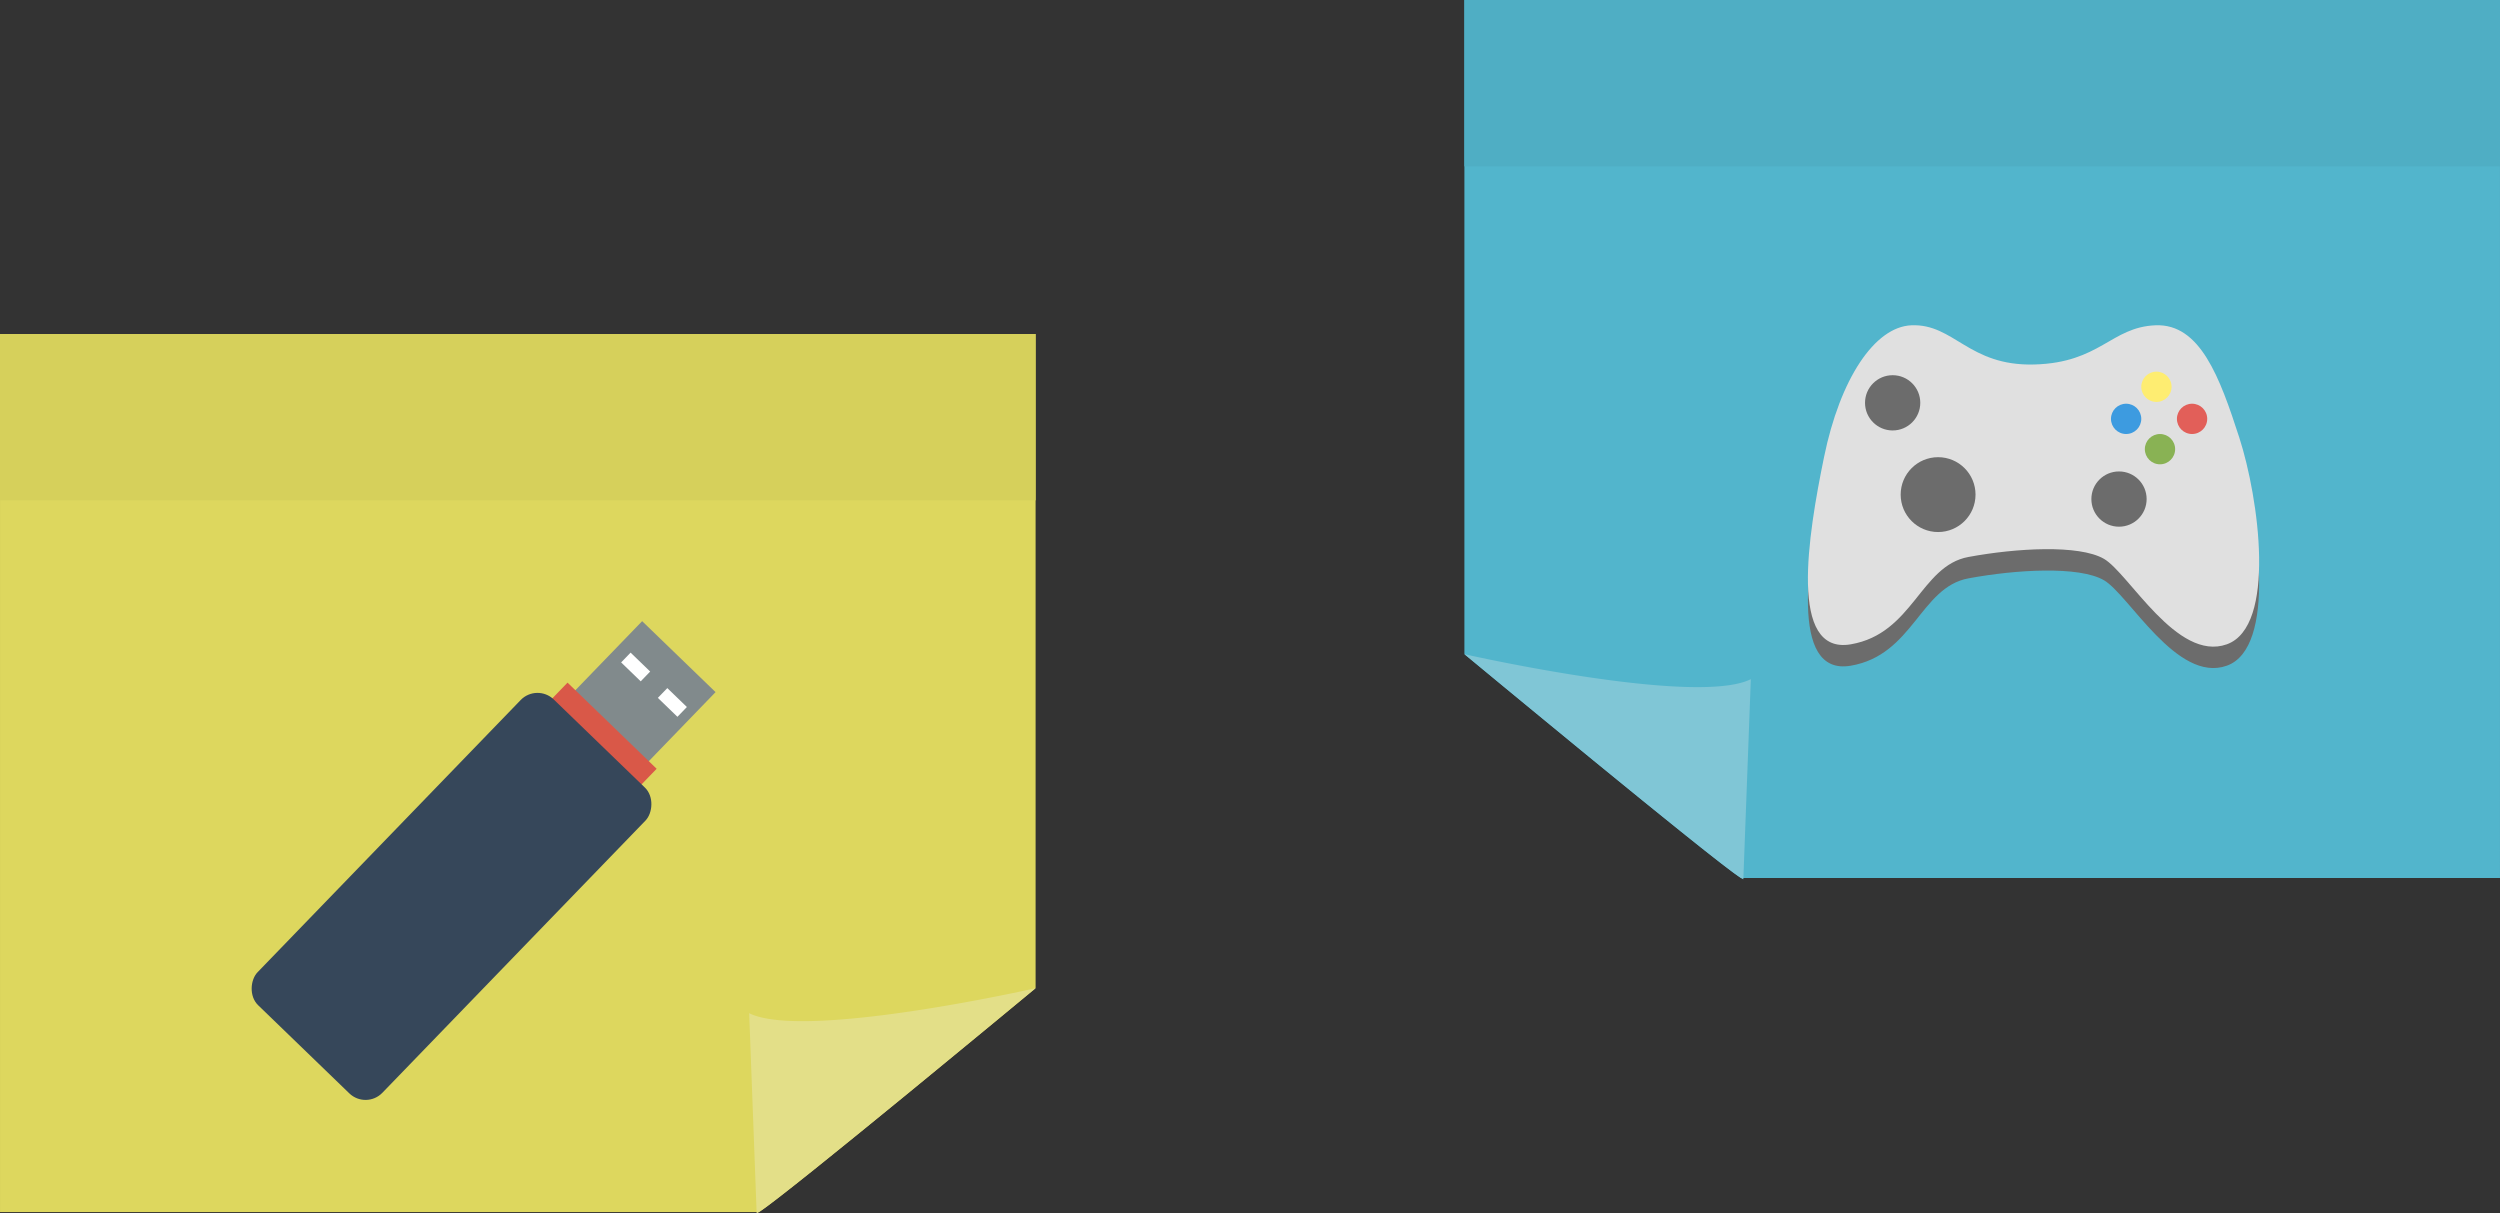 <svg xmlns="http://www.w3.org/2000/svg" width="526.666" height="255.603" viewBox="0 0 526.666 255.603"><rect x="0" y="0" width="526.666" height="255.603" fill="#333333" stroke="none"/><defs><style>.a{fill:#ddd75e;}.b{fill:#e3df88;}.c{fill:#d6d05b;}.d{fill:#52b5cc;}.e{fill:#80c6d6;}.f{fill:#4faec4;}.g{fill:#6c6c6c;}.h{fill:#e0e0e0;}.i{fill:#feed71;}.j{fill:#e25f59;}.k{fill:#89b254;}.l{fill:#3d9be0;}.m{fill:#818a8c;}.n{fill:#d95848;}.o{fill:#36475a;}.p{fill:#fff;}</style></defs><g transform="translate(-695.947 -308.396)"><g transform="translate(695.947 378.764)"><path class="a" d="M935.114,431.464V569.273l-.01.009c-.84.689-52.259,43.328-58.255,47.151h-159.9V431.464Z" transform="translate(-716.947 -431.464)"/><path class="b" d="M944.439,577.434c-.84.689-52.259,43.328-58.255,47.151a2.372,2.372,0,0,1-.5.264l-.008-.264-1.568-41.892C895.626,588.452,943.844,577.557,944.439,577.434Z" transform="translate(-726.282 -439.615)"/><rect class="c" width="218.167" height="35.047" transform="translate(0 0)"/></g><g transform="translate(1004.447 308.396)"><path class="d" d="M999.209,291.4V429.205l.009.009c.84.689,52.259,43.327,58.254,47.151h159.9V291.4Z" transform="translate(-999.209 -291.396)"/><path class="e" d="M999.219,437.366c.84.689,52.259,43.327,58.254,47.151a2.37,2.37,0,0,0,.5.264l.009-.264,1.567-41.892C1048.032,448.384,999.814,437.489,999.219,437.366Z" transform="translate(-999.209 -299.547)"/><rect class="f" width="218.167" height="35.047"/></g><g transform="translate(1076.817 376.914)"><path class="g" d="M1097.65,368.75c-7.735.322-15.019,11.264-18.4,27.784s-7.51,41.677,5.632,39.424,14.643-16.521,24.78-18.4,23.279-2.629,28.535.376,15.395,21.777,25.908,18.022,6.758-30.788,2.628-43.554-8.259-24.03-17.646-23.654-11.64,7.885-25.532,8.259S1106.661,368.375,1097.65,368.75Z" transform="translate(-1075.86 -364.233)"/><path class="h" d="M1097.65,363.978c-7.735.322-15.019,11.264-18.4,27.784s-7.51,41.677,5.632,39.424,14.643-16.521,24.78-18.4,23.279-2.629,28.535.376,15.395,21.777,25.908,18.022,6.758-30.788,2.628-43.554-8.259-24.03-17.646-23.654-11.64,7.885-25.532,8.259S1106.661,363.6,1097.65,363.978Z" transform="translate(-1075.86 -363.967)"/><circle class="g" cx="7.885" cy="7.885" r="7.885" transform="translate(19.537 27.795)"/><circle class="g" cx="5.82" cy="5.82" r="5.82" transform="translate(12.028 10.524)"/><circle class="g" cx="5.82" cy="5.82" r="5.82" transform="translate(59.712 30.799)"/><circle class="i" cx="3.191" cy="3.191" r="3.191" transform="translate(70.225 9.773)"/><circle class="j" cx="3.191" cy="3.191" r="3.191" transform="translate(77.734 16.531)"/><circle class="k" cx="3.191" cy="3.191" r="3.191" transform="translate(70.976 22.914)"/><circle class="l" cx="3.191" cy="3.191" r="3.191" transform="translate(63.842 16.531)"/></g><g transform="translate(746.785 439.248)"><rect class="m" width="21.51" height="43.737" transform="matrix(-0.719, -0.695, 0.695, -0.719, 69.509, 46.401)"/><rect class="n" width="26.111" height="15.014" transform="matrix(-0.719, -0.695, 0.695, -0.719, 77.06, 41.896)"/><rect class="o" width="36.556" height="89.595" rx="4.923" transform="matrix(-0.719, -0.695, 0.695, -0.719, 26.291, 102.903)"/><rect class="p" width="5.736" height="2.868" transform="matrix(-0.719, -0.695, 0.695, -0.719, 91.874, 20.154)"/><rect class="p" width="5.736" height="2.868" transform="matrix(-0.719, -0.695, 0.695, -0.719, 84.139, 12.682)"/></g></g></svg>